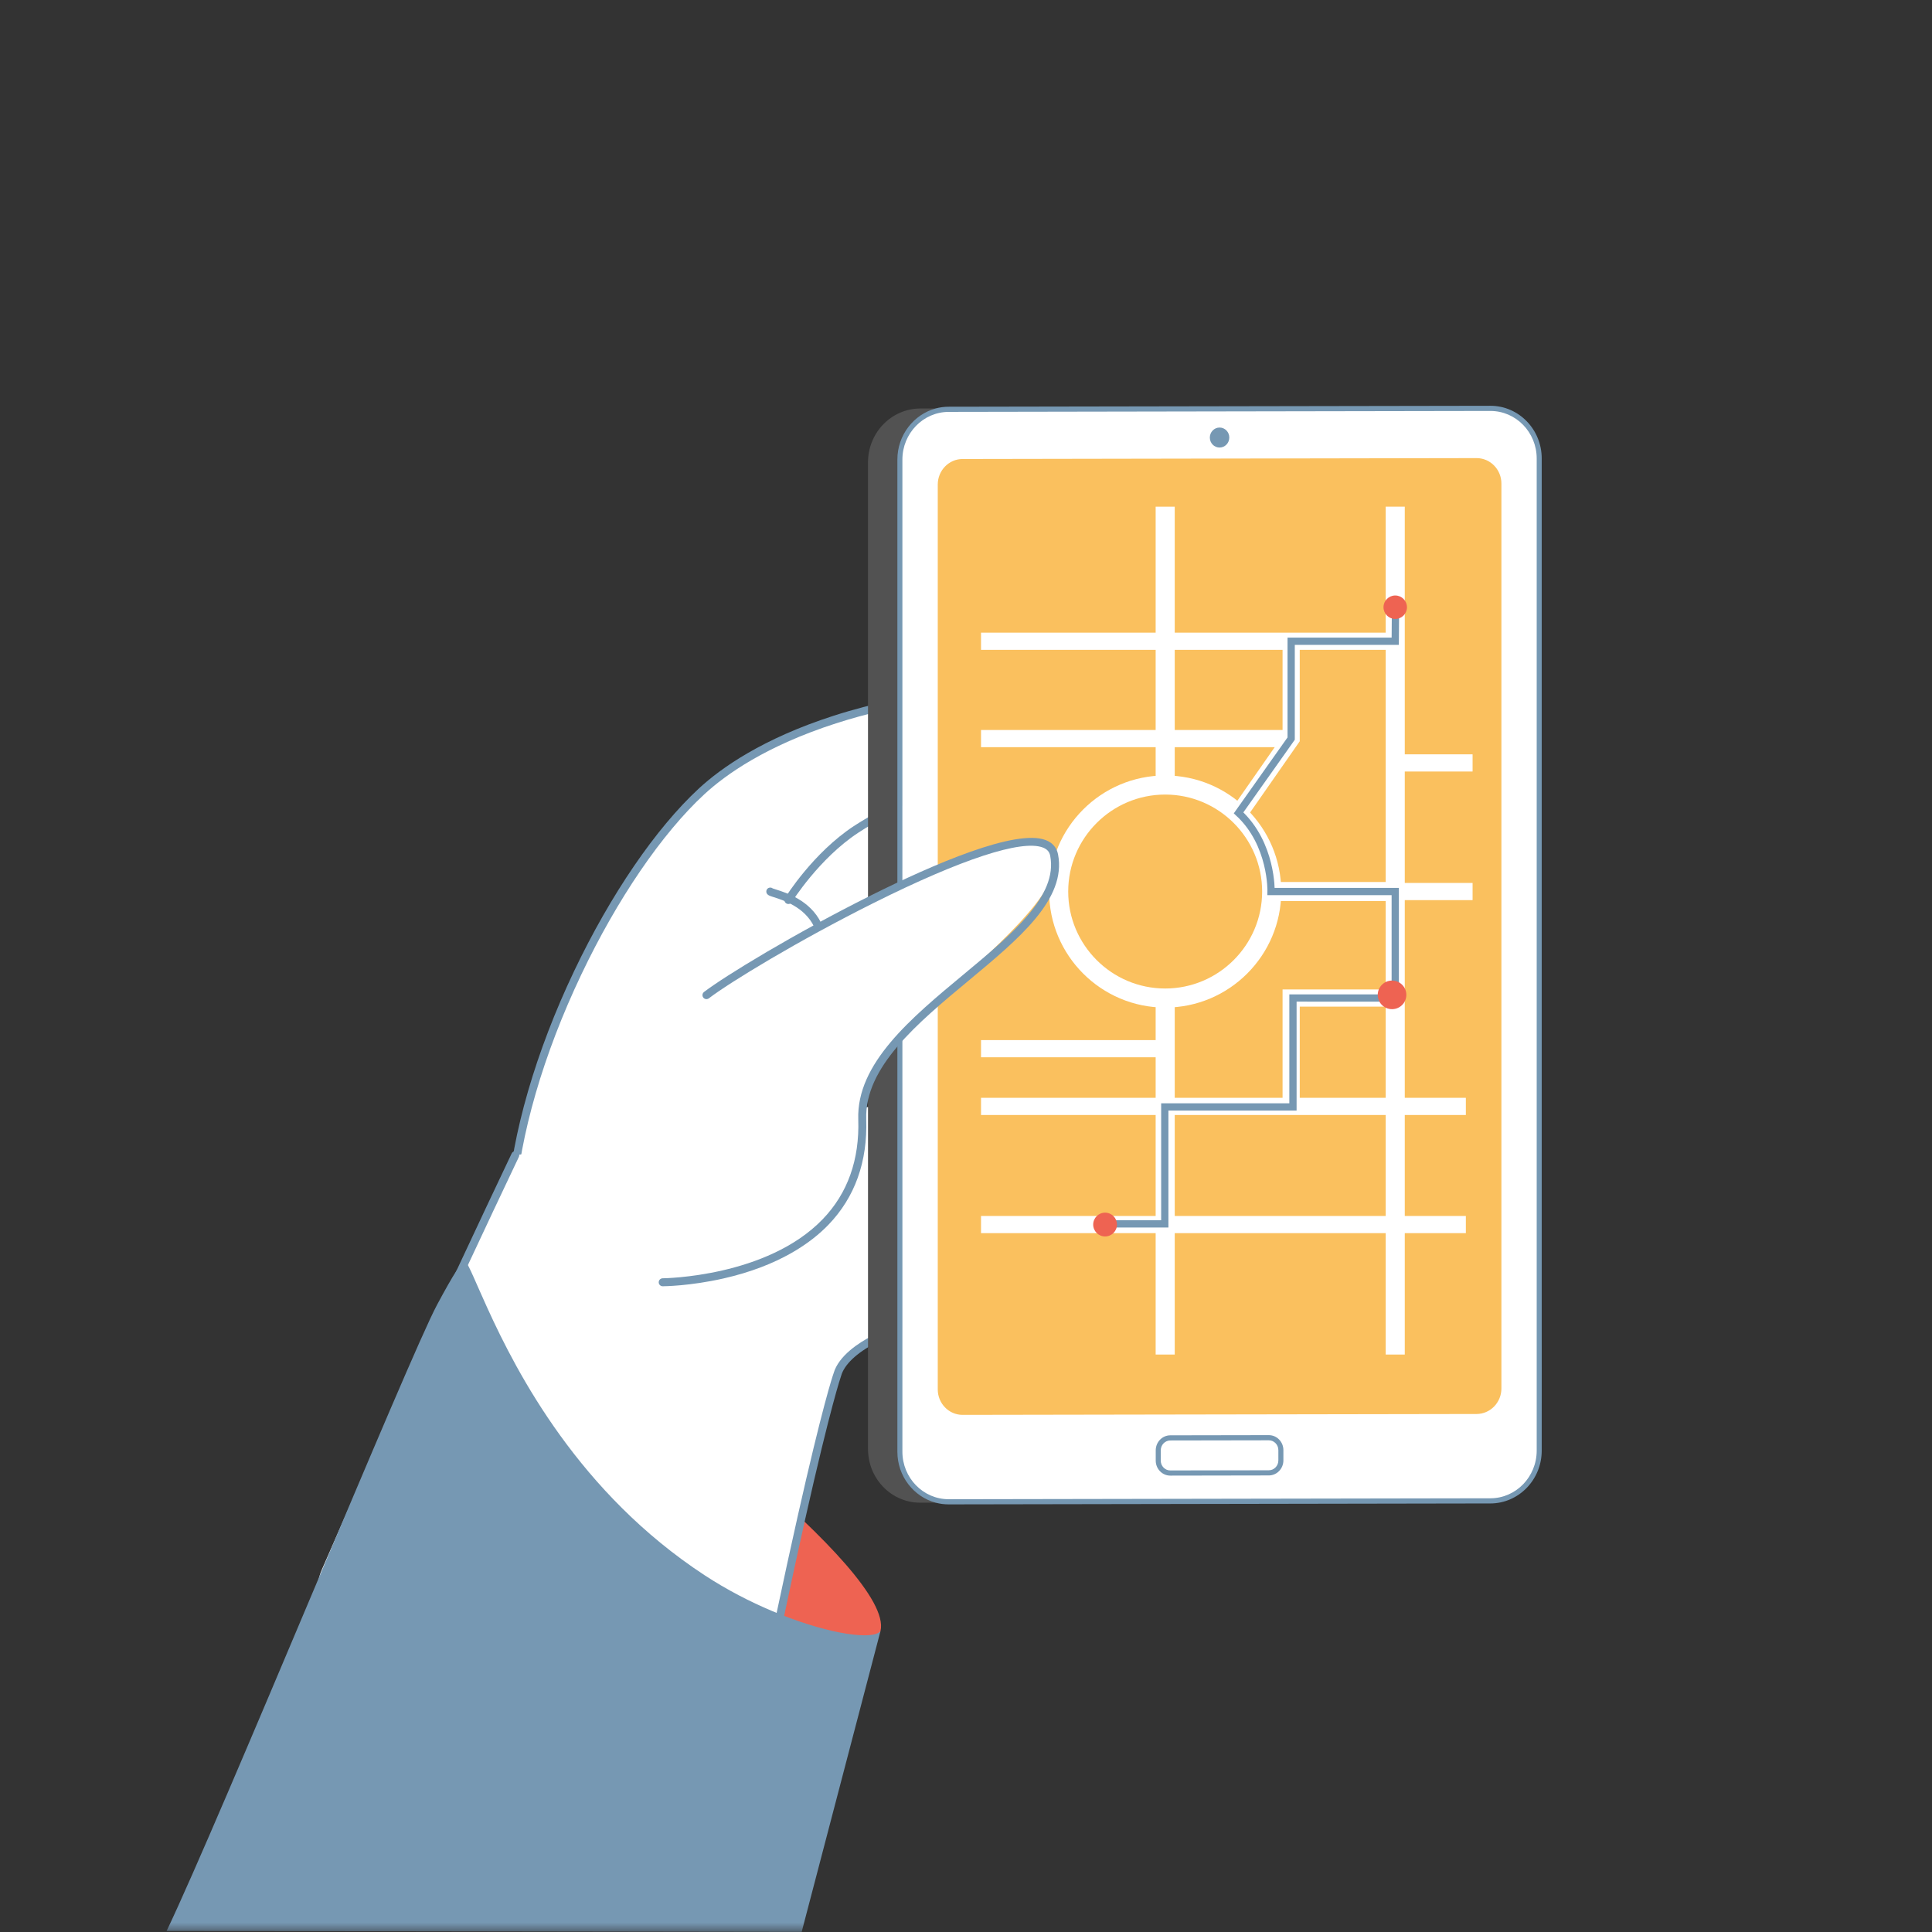 <svg width="102" height="102" viewBox="0 0 102 102" fill="none" xmlns="http://www.w3.org/2000/svg">
<rect x="0" y="0" width="102" height="102" fill="#333333" stroke="none"/>
<g clip-path="url(#clip0_276_5453)">
<mask id="mask0_276_5453" style="mask-type:luminance" maskUnits="userSpaceOnUse" x="0" y="0" width="102" height="102">
<path d="M102 0H0V102H102V0Z" fill="white"/>
</mask>
<g mask="url(#mask0_276_5453)">
<path d="M32.55 72.14C32.55 72.14 47.259 82.899 46.486 86.11C46.266 87.024 41.249 85.818 41.249 85.818L32.55 72.14Z" fill="#EE6352"/>
<path d="M41.037 58.235C44.211 54.63 46.65 51.549 46.65 51.549L49.106 36.485C49.106 36.485 40.907 38.196 37.039 41.783C36.255 42.51 24.993 55.191 26.794 69.385L41.037 58.235Z" fill="white"/>
<path d="M26.989 63.684C26.984 63.684 26.979 63.683 26.974 63.683C26.858 63.675 26.771 63.575 26.779 63.459C27.026 59.866 28.28 55.537 30.31 51.269C32.228 47.238 34.629 43.724 36.896 41.629C38.071 40.543 40.26 38.995 44.016 37.786C46.258 37.065 48.025 36.803 48.043 36.8C48.107 36.791 48.172 36.812 48.218 36.856C48.265 36.901 48.289 36.964 48.283 37.029L46.859 51.569C46.855 51.609 46.84 51.648 46.815 51.679C46.791 51.71 44.336 54.806 41.195 58.374C41.118 58.461 40.985 58.47 40.898 58.393C40.811 58.316 40.802 58.183 40.879 58.096C43.799 54.78 46.123 51.873 46.447 51.466L47.837 37.261C47.267 37.361 45.843 37.64 44.138 38.189C40.459 39.374 38.324 40.882 37.181 41.938C34.952 43.998 32.586 47.465 30.69 51.45C28.682 55.672 27.442 59.947 27.199 63.488C27.191 63.599 27.099 63.684 26.989 63.684Z" fill="#7698B3"/>
<path d="M41.623 47.727C41.586 47.727 41.547 47.717 41.513 47.696C41.414 47.635 41.383 47.505 41.445 47.406C41.504 47.31 42.932 45.027 45.076 43.614C47.065 42.305 49.923 41.258 49.952 41.248C50.061 41.208 50.182 41.265 50.221 41.374C50.261 41.483 50.205 41.604 50.096 41.644C50.067 41.654 47.254 42.684 45.308 43.966C43.24 45.327 41.816 47.605 41.802 47.627C41.763 47.692 41.694 47.727 41.623 47.727Z" fill="#7698B3"/>
<path d="M57.908 56.797C57.908 56.797 57.36 67.895 47.771 70.104C46.495 70.398 44.537 71.377 44.207 72.578C44.207 72.578 43.459 72.164 38.513 98.124L17.864 96.831C19.081 93.892 15.758 85.701 16.985 82.883C23.306 68.368 27.203 60.988 27.203 60.988L57.908 56.797Z" fill="white"/>
<path d="M38.51 98.786C38.496 98.786 38.483 98.785 38.469 98.782C38.355 98.76 38.281 98.65 38.303 98.535C39.257 93.619 40.111 89.379 40.914 85.571C40.926 85.513 40.938 85.454 40.951 85.396C40.965 85.328 40.98 85.259 40.994 85.192C41.379 83.371 41.75 81.668 42.096 80.13C42.096 80.128 42.096 80.126 42.097 80.124C43.429 74.198 43.958 72.648 44.006 72.514C44.271 71.567 45.377 70.873 46.014 70.543C46.266 70.411 46.529 70.292 46.796 70.189C46.867 70.161 46.945 70.132 47.038 70.099C47.089 70.082 47.136 70.066 47.183 70.051C47.187 70.049 47.193 70.047 47.201 70.045C47.338 70 47.473 69.961 47.602 69.929C47.634 69.92 47.669 69.912 47.703 69.904C47.712 69.901 47.716 69.9 47.727 69.898C47.731 69.897 47.736 69.896 47.74 69.895C47.778 69.886 47.815 69.877 47.853 69.868C47.858 69.867 47.863 69.865 47.868 69.864C48.504 69.71 49.118 69.511 49.693 69.273C49.98 69.155 50.265 69.023 50.541 68.881C51.219 68.534 51.861 68.12 52.449 67.648C52.454 67.644 52.459 67.639 52.464 67.635C54.219 66.228 55.584 64.284 56.522 61.857C56.523 61.853 56.525 61.85 56.526 61.847C56.864 60.972 57.141 60.047 57.35 59.096C57.647 57.735 57.697 56.796 57.697 56.786C57.703 56.67 57.801 56.58 57.918 56.587C58.034 56.593 58.123 56.691 58.118 56.807C58.116 56.847 58.066 57.788 57.761 59.185C57.547 60.161 57.263 61.11 56.915 62.007C56.914 62.011 56.913 62.014 56.911 62.017C55.949 64.503 54.547 66.5 52.742 67.952C52.738 67.956 52.733 67.96 52.728 67.965C52.113 68.459 51.442 68.893 50.733 69.256C50.447 69.403 50.151 69.539 49.854 69.662C49.263 69.906 48.634 70.111 47.983 70.269C47.978 70.271 47.972 70.272 47.967 70.273C47.924 70.284 47.882 70.294 47.838 70.304C47.834 70.305 47.831 70.306 47.827 70.307C47.822 70.308 47.818 70.309 47.813 70.311L47.801 70.313C47.771 70.32 47.74 70.327 47.708 70.336C47.582 70.367 47.454 70.405 47.324 70.448C47.318 70.45 47.313 70.451 47.307 70.453C47.267 70.466 47.222 70.481 47.175 70.497C47.09 70.527 47.017 70.554 46.949 70.581C46.696 70.679 46.447 70.791 46.208 70.916C45.225 71.426 44.569 72.052 44.409 72.633C44.408 72.639 44.406 72.644 44.404 72.649C44.399 72.664 43.867 74.169 42.508 80.212C42.508 80.214 42.508 80.216 42.507 80.217C42.161 81.755 41.791 83.457 41.406 85.278C41.392 85.346 41.377 85.415 41.362 85.484C41.35 85.541 41.338 85.599 41.326 85.658C40.523 89.463 39.669 93.702 38.716 98.616C38.696 98.716 38.608 98.786 38.51 98.786ZM47.719 69.901C47.72 69.9 47.721 69.9 47.721 69.9C47.721 69.9 47.72 69.9 47.719 69.901Z" fill="#7698B3"/>
<path d="M17.619 83.883C17.591 83.883 17.562 83.877 17.535 83.865C17.428 83.819 17.38 83.694 17.427 83.588C18.811 80.444 19.788 77.785 20.65 75.439C21.488 73.159 22.28 71.006 23.288 68.831C23.677 67.995 24.042 67.21 24.38 66.486C25.252 64.62 26.092 62.837 26.877 61.185C26.878 61.183 26.879 61.182 26.88 61.18C26.968 60.993 27.014 60.896 27.014 60.896C27.065 60.792 27.19 60.747 27.295 60.798C27.4 60.848 27.444 60.974 27.394 61.078C27.394 61.079 27.349 61.173 27.263 61.354C27.26 61.361 27.257 61.367 27.254 61.373C26.47 63.022 25.632 64.802 24.762 66.664C24.423 67.388 24.058 68.172 23.67 69.008C22.669 71.167 21.88 73.313 21.045 75.584C20.181 77.936 19.201 80.601 17.812 83.757C17.777 83.836 17.7 83.883 17.619 83.883Z" fill="#7698B3"/>
<path d="M43.166 49.034C43.088 49.034 43.013 48.991 42.976 48.916C42.472 47.878 41.338 47.52 40.854 47.367C40.646 47.301 40.56 47.274 40.501 47.197C40.43 47.105 40.447 46.973 40.539 46.902C40.617 46.842 40.725 46.845 40.799 46.905C40.831 46.918 40.91 46.943 40.98 46.965C41.516 47.135 42.771 47.531 43.355 48.732C43.405 48.836 43.362 48.962 43.257 49.013C43.228 49.027 43.197 49.034 43.166 49.034Z" fill="#7698B3"/>
<path d="M56.615 71.514H55.708V58.413H56.615V71.514Z" fill="white"/>
<path d="M57.52 33.855H56.613V26.75H57.52V33.855Z" fill="white"/>
<path d="M55.893 47.293H51.793V46.285H55.893V47.293Z" fill="white"/>
<path d="M48.589 79.335L76.817 79.287C78.342 79.284 79.579 78.01 79.579 76.442L79.579 24.354C79.579 22.785 78.342 21.515 76.816 21.518L48.589 21.567C47.063 21.569 45.826 22.843 45.826 24.412L45.827 76.5C45.827 78.069 47.063 79.338 48.589 79.335Z" fill="#525252"/>
<path d="M50.087 79.287L78.686 79.238C80.109 79.236 81.263 78.048 81.263 76.585L81.263 24.205C81.263 22.742 80.109 21.558 78.686 21.561L50.087 21.61C48.663 21.612 47.51 22.8 47.51 24.263L47.51 76.643C47.51 78.106 48.664 79.29 50.087 79.287Z" fill="white"/>
<path d="M47.641 45.861L47.51 46.6L47.509 46.607L47.51 46.65V46.676L47.51 46.789L47.51 46.789C47.519 46.785 47.528 46.781 47.538 46.776C47.539 46.776 47.54 46.775 47.542 46.775C47.575 46.758 47.609 46.742 47.642 46.727L47.641 45.861ZM47.641 45.861L47.51 46.6L47.509 46.607L47.51 46.65V46.676L47.51 46.789C47.519 46.785 47.528 46.78 47.538 46.776C47.539 46.776 47.54 46.775 47.542 46.775C47.575 46.758 47.609 46.742 47.642 46.727L47.641 45.861ZM81.395 76.584L81.395 74.851V74.85L81.396 72.565V72.187L81.395 70.032V70.031V62.799L81.395 60.579L81.395 54.169L81.395 24.204C81.395 22.669 80.18 21.421 78.686 21.424L50.087 21.473C49.849 21.473 49.618 21.505 49.399 21.565L49.397 21.565C49.397 21.565 49.396 21.565 49.395 21.566H49.395C48.235 21.884 47.377 22.973 47.377 24.263L47.377 36.963L47.377 37.169L47.377 42.629L47.377 44.912L47.376 44.915L47.377 44.918L47.377 44.919L47.377 46.851L47.377 46.852L47.377 47.352L47.376 47.36L47.377 52.037L47.377 54.865V54.866L47.377 70.132L47.377 70.434L47.377 76.643C47.377 77.934 48.236 79.022 49.398 79.334L49.4 79.334C49.619 79.393 49.849 79.424 50.087 79.424L77.643 79.376L78.686 79.375C80.18 79.372 81.396 78.121 81.395 76.584ZM77.791 79.103H77.791L77.29 79.104L50.087 79.151C48.739 79.153 47.643 78.028 47.642 76.642V70.45L47.643 70.068V70.068L47.642 54.58L47.642 54.58L47.642 52.053L47.642 46.728L47.642 46.727L47.641 45.861L47.642 45.854L47.641 42.552L47.642 42.542L47.642 42.502L47.642 37.117V37.116L47.642 36.891L47.642 24.263C47.642 22.877 48.739 21.748 50.087 21.746L77.79 21.698L77.791 21.698L78.686 21.697C80.033 21.695 81.13 22.82 81.13 24.205L81.13 54.152V60.309V60.31L81.13 62.599L81.13 69.767L81.13 71.766L81.13 71.766L81.13 72.549L81.13 74.715L81.13 76.585C81.13 77.971 80.034 79.1 78.686 79.102L77.791 79.103ZM47.641 45.861L47.51 46.6L47.509 46.607L47.51 46.65V46.676L47.51 46.789C47.519 46.785 47.528 46.78 47.538 46.776C47.539 46.776 47.54 46.775 47.542 46.775C47.575 46.758 47.609 46.742 47.642 46.727L47.641 45.861Z" fill="#7698B3"/>
<path d="M49.509 25.583L49.509 73.353C49.509 74.097 50.097 74.7 50.82 74.698L77.956 74.652C78.68 74.65 79.267 74.046 79.267 73.302L79.267 25.532C79.267 24.787 78.68 24.185 77.956 24.186L50.82 24.233C50.096 24.234 49.509 24.838 49.509 25.583Z" fill="#FAC05E"/>
<path d="M64.901 23.099C64.901 22.808 64.671 22.572 64.387 22.572C64.103 22.573 63.873 22.81 63.873 23.101C63.873 23.393 64.103 23.629 64.387 23.628C64.671 23.628 64.901 23.391 64.901 23.099Z" fill="#7698B3"/>
<path d="M61.787 77.769L66.988 77.76C67.338 77.76 67.625 77.465 67.625 77.104V76.559C67.625 76.199 67.338 75.905 66.988 75.905L61.787 75.914C61.437 75.915 61.15 76.21 61.15 76.57V77.115C61.15 77.476 61.437 77.77 61.787 77.769Z" fill="white"/>
<path d="M67.757 77.104V76.558C67.756 76.122 67.412 75.768 66.987 75.768L61.786 75.777C61.362 75.778 61.017 76.134 61.017 76.57L61.017 77.115C61.017 77.551 61.362 77.906 61.786 77.905L66.987 77.896C67.411 77.895 67.756 77.54 67.757 77.104ZM61.282 77.115L61.282 76.569C61.282 76.284 61.509 76.05 61.786 76.05L66.987 76.041C67.265 76.04 67.491 76.273 67.491 76.558L67.491 77.104C67.491 77.39 67.265 77.623 66.987 77.623L61.786 77.632C61.508 77.632 61.282 77.4 61.282 77.115Z" fill="#7698B3"/>
<path d="M61.516 53.195C58.137 53.195 55.389 50.447 55.389 47.068C55.389 43.69 58.137 40.941 61.516 40.941C64.894 40.941 67.643 43.69 67.643 47.068C67.643 50.447 64.894 53.195 61.516 53.195ZM61.516 41.949C58.693 41.949 56.396 44.246 56.396 47.068C56.396 49.891 58.693 52.188 61.516 52.188C64.338 52.188 66.635 49.891 66.635 47.068C66.635 44.246 64.338 41.949 61.516 41.949Z" fill="white"/>
<path d="M74.165 71.513H73.157V26.749H74.165V71.513Z" fill="white"/>
<path d="M62.02 41.446H61.013V26.75H62.02V41.446Z" fill="white"/>
<path d="M62.02 71.513H61.013V52.691H62.02V71.513Z" fill="white"/>
<path d="M77.39 65.104H51.793V64.197H77.39V65.104Z" fill="white"/>
<path d="M77.39 58.866H51.793V57.959H77.39V58.866Z" fill="white"/>
<path d="M73.662 34.308H51.793V33.401H73.662V34.308Z" fill="white"/>
<path d="M65.799 43.182L65.055 42.664L67.713 38.851V33.855H68.62V39.135L65.799 43.182Z" fill="white"/>
<path d="M73.662 47.572H67.14V46.565H73.662V47.572Z" fill="white"/>
<path d="M68.62 58.039H67.713V52.238H73.661V53.145H68.62V58.039Z" fill="white"/>
<path d="M61.516 55.819H51.793V54.912H61.516V55.819Z" fill="white"/>
<path d="M68.167 39.447H51.793V38.54H68.167V39.447Z" fill="white"/>
<path d="M77.745 40.732H73.66V39.825H77.745V40.732Z" fill="white"/>
<path d="M77.745 47.522H73.66V46.615H77.745V47.522Z" fill="white"/>
<path d="M58.365 64.615H61.495V58.441H68.262V52.689L73.662 52.691V47.068L67.106 47.068C67.106 47.068 67.173 44.56 65.391 42.915L68.167 38.993L68.167 33.855H73.662L73.675 32.05" stroke="#7698B3" stroke-width="0.383" stroke-miterlimit="10"/>
<path d="M73.042 32.059C73.042 31.716 73.319 31.439 73.662 31.439C74.004 31.439 74.281 31.716 74.281 32.059C74.281 32.401 74.004 32.678 73.662 32.678C73.319 32.678 73.042 32.401 73.042 32.059Z" fill="#EE6352"/>
<path d="M72.738 52.524C72.738 52.107 73.076 51.769 73.493 51.769C73.91 51.769 74.248 52.107 74.248 52.524C74.248 52.941 73.91 53.279 73.493 53.279C73.076 53.279 72.738 52.941 72.738 52.524Z" fill="#EE6352"/>
<path d="M57.715 64.651C57.715 64.304 57.996 64.022 58.343 64.022C58.69 64.022 58.971 64.304 58.971 64.651C58.971 64.998 58.69 65.279 58.343 65.279C57.996 65.279 57.715 64.998 57.715 64.651Z" fill="#EE6352"/>
<path d="M41.2 85.234C41.056 85.176 40.91 85.117 40.764 85.054L40.763 85.054C39.598 84.563 38.371 83.932 37.197 83.163C30.594 78.836 27.318 72.545 25.732 69.061C25.134 67.75 24.776 66.837 24.57 66.575C24.463 66.439 23.926 67.296 23.07 68.895C21.582 71.675 11.644 95.978 8.797 101.944L42.325 101.993L46.478 86.139L46.478 86.139L46.482 86.121L46.486 86.11C46.118 86.598 43.869 86.296 41.2 85.234Z" fill="#7698B3"/>
<path d="M34.989 67.698C34.989 67.698 28.727 70.871 28.464 68.467C27.559 60.213 33.769 55.433 37.626 52.255C40.127 50.194 54.706 42.03 55.653 45.143C56.229 47.033 52.252 50.232 49.159 53.178C47.157 55.084 45.686 57.037 45.519 57.944C45.17 59.834 45.406 61.981 44.574 63.212C41.431 67.87 34.989 67.698 34.989 67.698Z" fill="white"/>
<path d="M34.988 67.908C34.872 67.908 34.778 67.815 34.777 67.699C34.777 67.583 34.871 67.488 34.987 67.487C35.041 67.487 40.486 67.429 43.433 64.37C44.751 63.003 45.383 61.23 45.312 59.1C45.215 56.145 48.091 53.756 50.872 51.446C53.435 49.317 55.855 47.306 55.446 45.183C55.405 44.969 55.281 44.83 55.058 44.745C53.934 44.318 50.768 45.354 46.143 47.663C42.15 49.656 38.514 51.872 37.425 52.706C37.333 52.776 37.201 52.759 37.13 52.666C37.059 52.574 37.077 52.442 37.169 52.371C38.272 51.528 41.939 49.291 45.955 47.286C49.303 45.615 53.625 43.75 55.207 44.352C55.565 44.488 55.79 44.748 55.859 45.103C56.316 47.471 53.802 49.559 51.141 51.769C48.438 54.015 45.643 56.337 45.733 59.086C45.807 61.335 45.135 63.211 43.735 64.664C42.847 65.585 41.164 66.825 38.19 67.498C36.419 67.898 35.046 67.908 34.988 67.908H34.988Z" fill="#7698B3"/>
</g>
</g>
<defs>
<clipPath id="clip0_276_5453">
<rect width="102" height="102" fill="white"/>
</clipPath>
</defs>
</svg>
